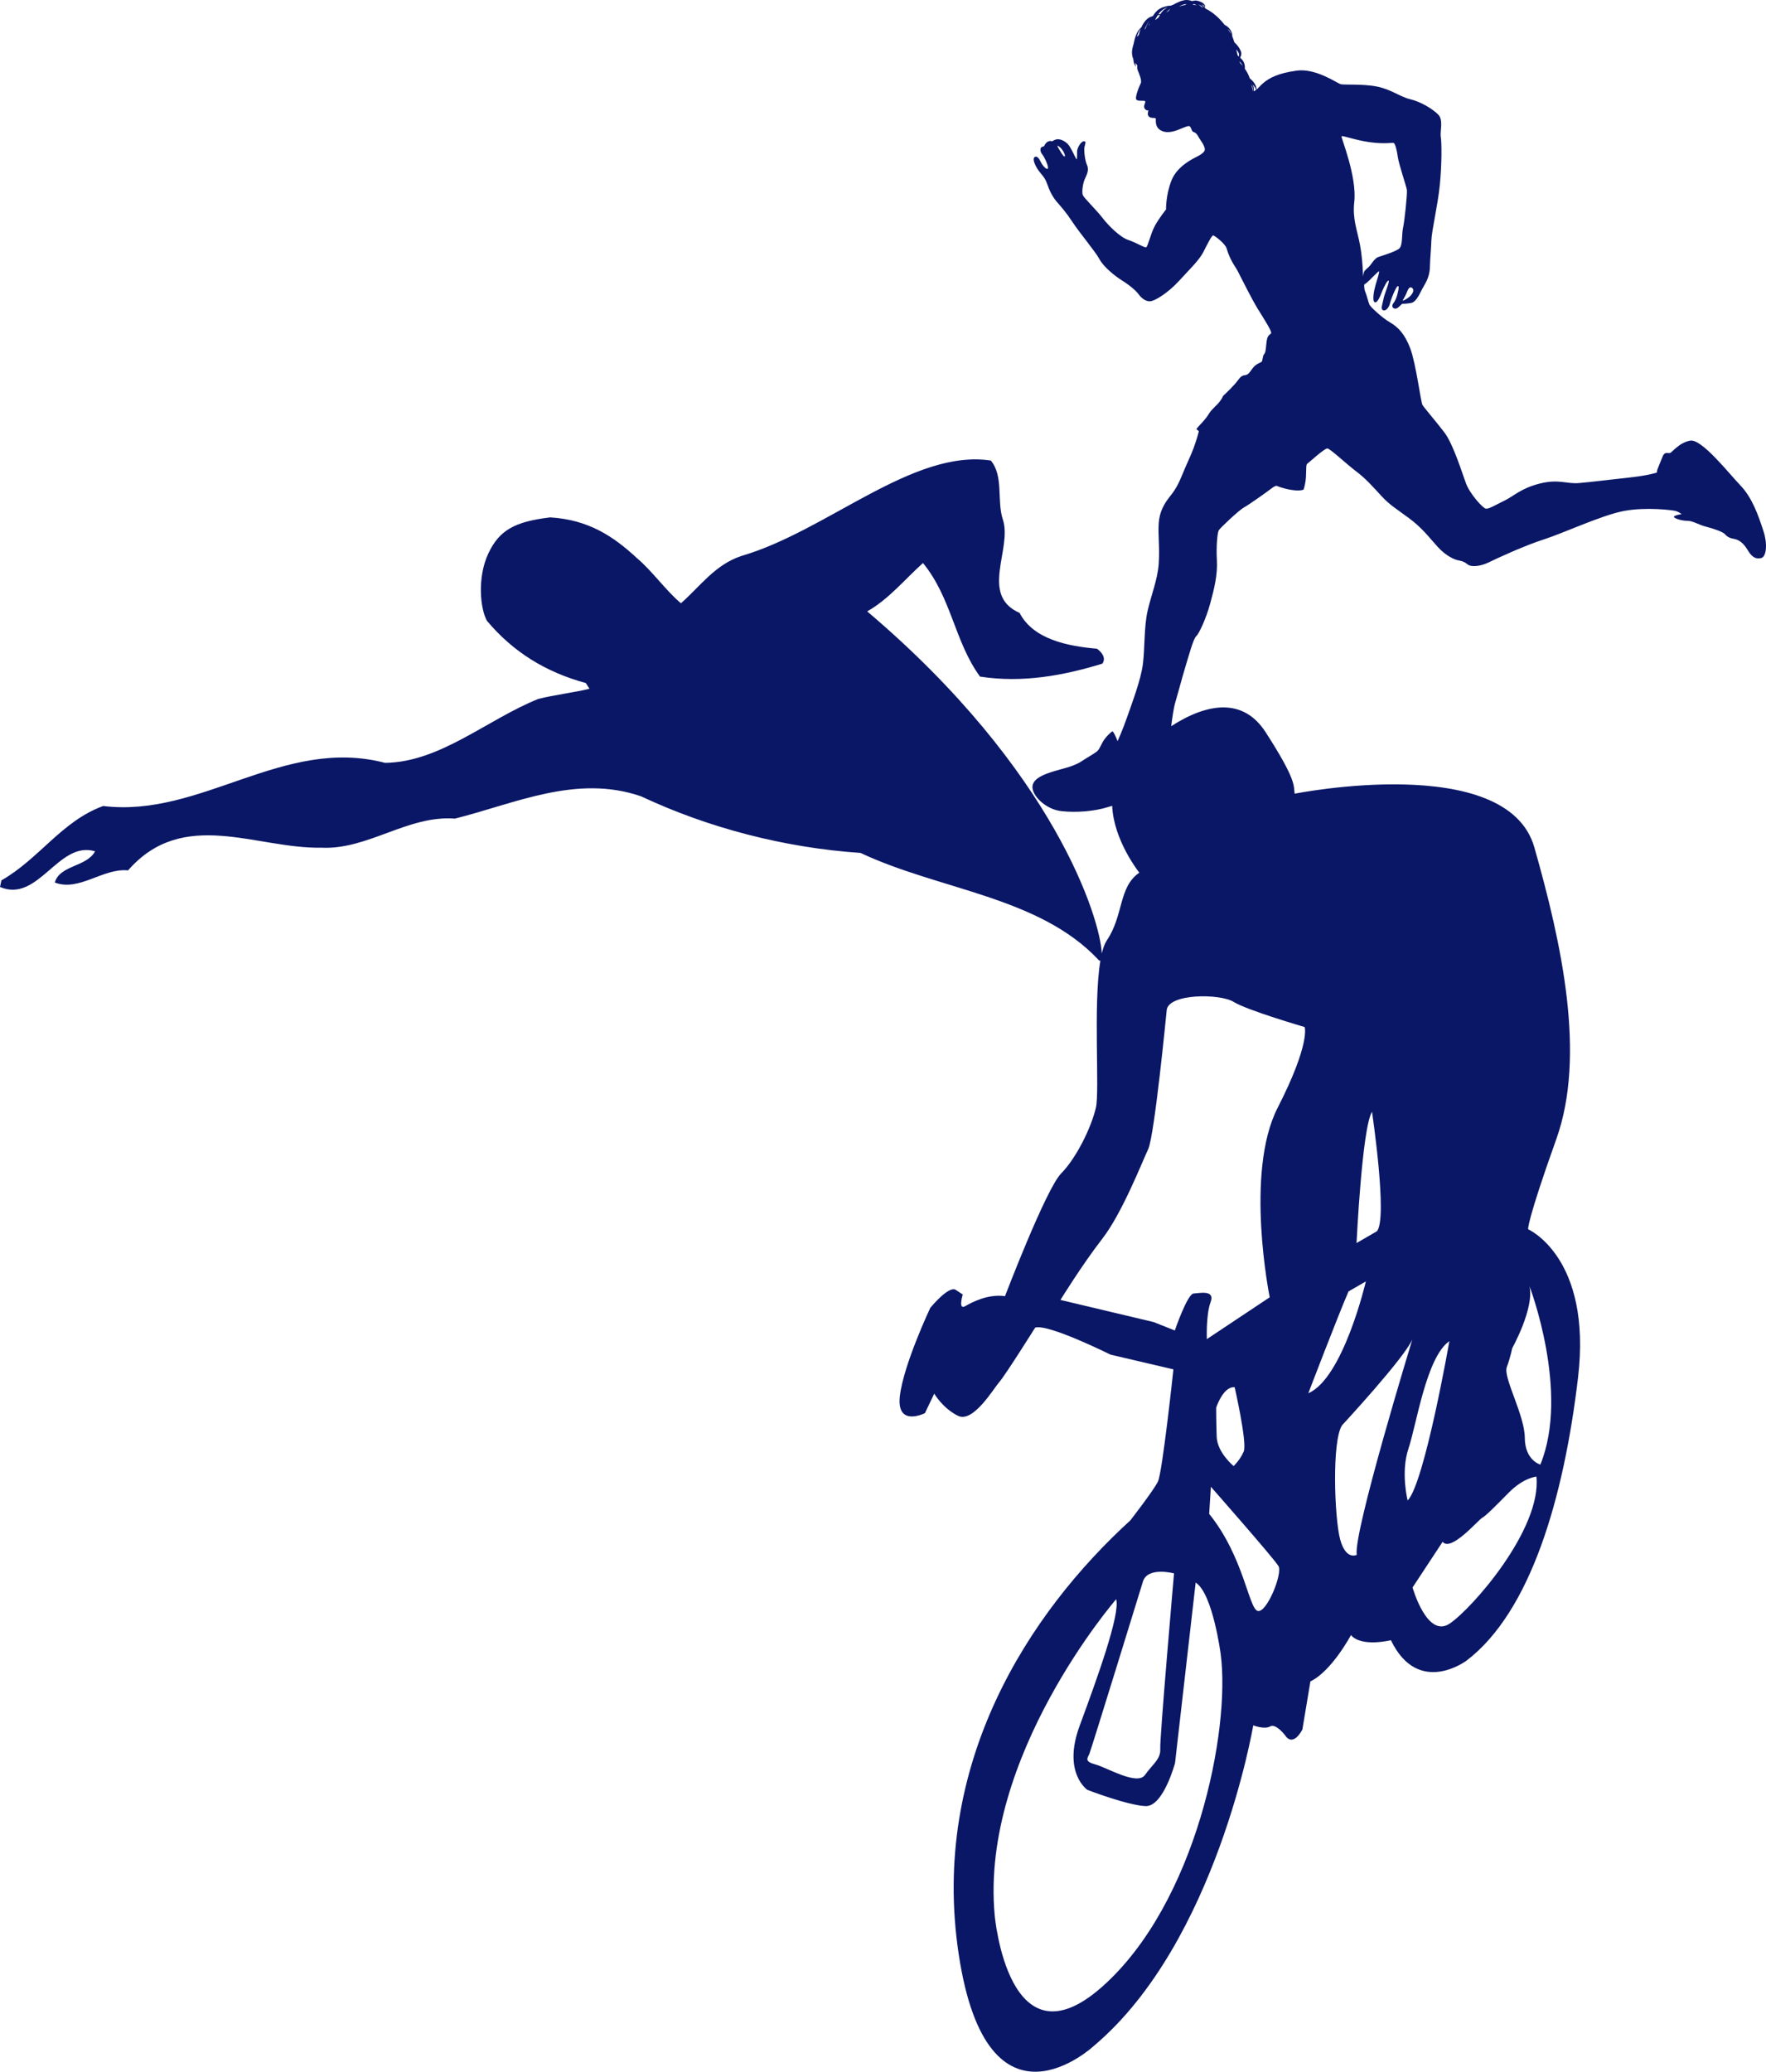 <svg version="1.1" id="图层_1" x="0px" y="0px" width="166.289px" height="195px" viewBox="0 0 166.289 195" enable-background="new 0 0 166.289 195" xml:space="preserve" xmlns="http://www.w3.org/2000/svg" xmlns:xlink="http://www.w3.org/1999/xlink" xmlns:xml="http://www.w3.org/XML/1998/namespace">
  <path fill="#0A1766" d="M166.024,49.909c-0.465-1.412-1.035-3.063-2.131-4.204c-1.094-1.139-3.66-4.426-4.742-4.23
	c-1.08,0.194-1.711,1.139-1.92,1.169c-0.211,0.03-0.48-0.134-0.66,0.287c-0.18,0.419-0.391,0.991-0.48,1.186
	c-0.09,0.195-0.076,0.359-0.076,0.359s-0.719,0.271-2.67,0.48c-1.951,0.21-3.451,0.406-4.652,0.51
	c-1.199,0.106-1.891-0.404-3.691,0.044c-1.801,0.453-2.432,1.171-3.332,1.607c-0.9,0.435-1.5,0.827-1.785,0.751
	c-0.285-0.075-1.471-1.367-1.846-2.372c-0.375-1.004-1.201-3.707-2.041-4.802c-0.84-1.095-1.906-2.325-2.057-2.58
	s-0.615-3.902-1.141-5.299c-0.523-1.395-1.17-2.04-1.92-2.474c-0.75-0.436-1.818-1.44-1.922-1.651
	c-0.105-0.209-0.264-0.906-0.396-1.206c-0.137-0.3-0.104-0.711-0.104-0.711s0.105-0.054,0.246-0.167
	c0.268-0.216,1.08-1.103,1.148-1.07c0.066,0.035-0.18,0.79-0.326,1.283c-0.146,0.496-0.35,1.542-0.068,1.633
	c0.281,0.09,0.563-0.743,0.721-1.115c0.158-0.371,0.461-0.979,0.574-0.923c0.111,0.056-0.283,1.025-0.383,1.352
	c-0.102,0.326-0.158,0.675-0.227,0.934c-0.066,0.258-0.066,0.505,0.182,0.518c0.248,0.01,0.494-0.372,0.551-0.642
	c0.057-0.27,0.314-0.912,0.428-1.148c0.113-0.236,0.246-0.528,0.361-0.495c0.111,0.034-0.068,0.766-0.17,1.058
	c-0.102,0.293-0.248,0.484-0.338,0.62c-0.09,0.135-0.09,0.405,0.203,0.439c0.293,0.033,0.596-0.474,0.721-0.463
	c0.123,0.013,0.471-0.011,0.82-0.077c0.35-0.068,0.648-0.561,0.959-1.199c0.258-0.524,0.758-1.11,0.781-2.174
	c0.018-0.799,0.105-1.511,0.139-2.491c0.035-0.979,0.602-3.291,0.797-5.255c0.195-1.966,0.18-3.962,0.09-4.488
	c-0.09-0.524,0.256-1.575-0.211-2.085c-0.465-0.51-1.666-1.246-2.641-1.471s-1.801-0.93-3.152-1.2
	c-1.35-0.271-3.121-0.136-3.436-0.225c-0.314-0.091-2.326-1.516-4.111-1.277c-1.785,0.241-2.627,0.707-3.182,1.186
	c-0.287,0.25-0.439,0.457-0.629,0.606c0.004-0.021,0.008-0.042,0.008-0.068c-0.008-0.147-0.076-0.35-0.211-0.554
	c-0.105-0.153-0.246-0.3-0.416-0.434c-0.125-0.374-0.301-0.674-0.471-0.911c0.01-0.09,0.012-0.193-0.006-0.308
	c-0.02-0.117-0.057-0.246-0.125-0.37c-0.07-0.124-0.172-0.237-0.273-0.33c-0.012-0.011-0.025-0.024-0.037-0.036
	c0.041-0.077,0.088-0.168,0.102-0.287c0.004-0.033,0.008-0.067,0.01-0.101c-0.006-0.035-0.01-0.069-0.016-0.104
	c-0.006-0.076-0.043-0.131-0.068-0.202c-0.061-0.124-0.125-0.244-0.215-0.361c-0.043-0.062-0.09-0.118-0.139-0.173
	c-0.049-0.059-0.104-0.112-0.16-0.163c-0.018-0.019-0.039-0.035-0.059-0.053c-0.059-0.202-0.125-0.393-0.195-0.559
	c0-0.124-0.018-0.277-0.086-0.441c-0.094-0.22-0.287-0.455-0.549-0.597c-0.027-0.016-0.057-0.03-0.084-0.045
	c-0.418-0.53-1.002-1.138-1.797-1.532c-0.027-0.033-0.053-0.068-0.086-0.105c0.006-0.008,0.012-0.018,0.016-0.029
	c0.012-0.025,0.023-0.053,0.02-0.09c0-0.071-0.045-0.159-0.113-0.221c-0.066-0.066-0.154-0.124-0.252-0.172
	c-0.102-0.048-0.213-0.088-0.338-0.117c-0.064-0.013-0.125-0.028-0.213-0.026c-0.076,0.006-0.143,0.02-0.215,0.031
	c-0.029,0.008-0.059,0.016-0.088,0.025c-0.039-0.016-0.078-0.032-0.117-0.043c-0.123-0.041-0.256-0.056-0.387-0.063
	c-0.064,0.004-0.131,0.002-0.191,0.013c-0.063,0.015-0.121,0.028-0.18,0.042c-0.059,0.014-0.117,0.025-0.172,0.044
	c-0.053,0.022-0.104,0.043-0.154,0.063c-0.1,0.041-0.193,0.081-0.277,0.124c-0.104,0.052-0.193,0.102-0.271,0.146
	c-0.078,0.025-0.164,0.059-0.254,0.102c-0.063-0.002-0.129,0-0.201,0.01c-0.104,0.014-0.217,0.037-0.33,0.074
	c-0.02,0.006-0.039,0.013-0.059,0.02c-0.068,0.016-0.141,0.037-0.213,0.067c-0.105,0.044-0.217,0.102-0.326,0.176
	c-0.055,0.037-0.113,0.079-0.168,0.131c-0.047,0.051-0.096,0.104-0.145,0.157c-0.051,0.052-0.09,0.114-0.135,0.173
	c-0.039,0.057-0.082,0.114-0.113,0.177c-0.086,0.019-0.184,0.048-0.289,0.103c-0.164,0.084-0.344,0.229-0.48,0.416
	c-0.063,0.093-0.137,0.185-0.193,0.29c-0.043,0.086-0.09,0.171-0.131,0.26c-0.109,0.081-0.24,0.219-0.35,0.416
	c-0.109,0.205-0.215,0.458-0.283,0.739c-0.031,0.122-0.059,0.25-0.084,0.378c-0.031,0.103-0.064,0.22-0.098,0.357
	c-0.115,0.452-0.043,0.832,0.074,1.114c0.002,0.01,0.002,0.02,0.002,0.03c0.014,0.216,0.07,0.397,0.133,0.508
	c0.061,0.112,0.121,0.155,0.117,0.158c0.004-0.002-0.031-0.066-0.053-0.181c-0.012-0.05-0.016-0.111-0.016-0.179
	c0.102,0.148,0.189,0.229,0.189,0.229s-0.057,0.208,0.057,0.507c0.113,0.297,0.393,0.915,0.264,1.177
	c-0.129,0.263-0.594,1.362-0.404,1.545c0.189,0.183,0.711,0.034,0.813,0.14c0.1,0.106-0.209,0.437-0.047,0.682
	s0.371,0.19,0.371,0.19s-0.174,0.391,0.047,0.587c0.221,0.197,0.621,0.043,0.639,0.198c0.018,0.157-0.115,0.811,0.533,1.125
	c0.648,0.314,1.43-0.028,1.805-0.181c0.377-0.152,0.717-0.309,0.848-0.239c0.129,0.071,0.16,0.355,0.277,0.481
	c0.117,0.126,0.287-0.007,0.584,0.569c0.111,0.215,0.668,0.871,0.551,1.231c-0.047,0.145-0.281,0.348-0.652,0.54
	c-0.371,0.191-1.914,0.889-2.465,2.262c-0.551,1.373-0.518,2.746-0.518,2.746s-0.664,0.822-1.059,1.553
	c-0.393,0.732-0.652,1.937-0.811,2.004c-0.158,0.067-0.955-0.45-1.688-0.686c-0.73-0.237-1.824-1.295-2.42-2.071
	c-0.596-0.777-1.744-1.869-1.857-2.15c-0.113-0.282,0-1.081,0.17-1.475c0.168-0.394,0.449-0.844,0.225-1.351
	c-0.225-0.506-0.293-1.441-0.248-1.676c0.045-0.236,0.236-0.608-0.066-0.563c-0.305,0.044-0.609,0.663-0.621,0.923
	c-0.01,0.257,0.012,0.765-0.045,0.775c-0.055,0.012-0.518-1.125-0.832-1.441c-0.314-0.315-0.709-0.473-0.979-0.45
	c-0.271,0.022-0.496,0.202-0.496,0.202s-0.168-0.101-0.406,0.022c-0.234,0.125-0.359,0.439-0.359,0.439s-0.168,0.034-0.258,0.102
	c-0.09,0.068-0.135,0.382,0.09,0.653c0.225,0.27,0.664,1.237,0.518,1.351c-0.146,0.112-0.518-0.349-0.641-0.607
	c-0.125-0.259-0.316-0.608-0.553-0.506s-0.123,0.54,0.18,1.058c0.305,0.518,0.709,0.777,0.936,1.418
	c0.225,0.642,0.482,1.227,0.934,1.756c0.449,0.528,0.832,0.923,1.475,1.903c0.641,0.979,2.148,2.768,2.543,3.499
	c0.395,0.732,1.439,1.576,2.16,2.026c0.723,0.451,1.295,0.956,1.533,1.284c0.234,0.326,0.639,0.675,1.078,0.652
	c0.439-0.023,1.699-0.799,2.713-1.914c1.014-1.113,1.902-1.946,2.297-2.724c0.393-0.775,0.787-1.563,0.922-1.563
	s1.139,0.787,1.262,1.203c0.123,0.417,0.326,0.99,0.73,1.621c0.406,0.63,0.416,0.736,0.582,1.046
	c0.166,0.312,1.066,2.131,1.621,3.032c0.555,0.901,1.379,2.162,1.26,2.312c-0.119,0.149-0.301,0.149-0.391,0.6
	s-0.074,1.169-0.254,1.35c-0.182,0.181-0.119,0.661-0.271,0.751c-0.148,0.089-0.469,0.179-0.729,0.479
	c-0.262,0.3-0.381,0.586-0.621,0.706c-0.24,0.12-0.436-0.045-0.811,0.479c-0.375,0.526-1.186,1.292-1.365,1.457
	c-0.18,0.165-0.031,0.105-0.359,0.555c-0.332,0.451-0.752,0.706-1.066,1.215c-0.314,0.51-0.645,0.826-0.84,1.036
	c-0.195,0.211-0.33,0.39-0.33,0.39l0.238,0.196c0,0-0.18,0.735-0.479,1.545c-0.301,0.81-0.707,1.62-1.035,2.432
	c-0.33,0.81-0.615,1.427-1.172,2.115c-0.555,0.691-1.02,1.456-1.094,2.566c-0.076,1.112,0.104,2.295,0,3.812
	c-0.107,1.517-0.721,2.987-1.051,4.457c-0.332,1.47-0.256,3.483-0.436,4.968c-0.18,1.485-1.08,3.841-1.486,5.011
	c-0.404,1.172-0.9,2.268-0.9,2.268s-0.375-0.962-0.494-0.917c-0.121,0.046-0.691,0.569-0.945,1.065
	c-0.256,0.496-0.316,0.676-0.57,0.87c-0.256,0.196-1.021,0.631-1.307,0.826s-0.465,0.285-0.961,0.48
	c-0.494,0.194-1.574,0.437-2.266,0.689c-0.689,0.255-1.621,0.676-1.455,1.501c0.164,0.826,1.352,1.921,2.701,2.072
	c1.35,0.15,3.076,0.044,4.473-0.406c0.105-0.034,0.211-0.06,0.316-0.092c0.133,3.266,2.555,6.292,2.555,6.292
	c-1.979,1.35-1.461,4.017-3.063,6.377c-0.193,0.286-0.348,0.711-0.473,1.232c-0.117-3.188-4.402-17.215-22.089-32.204
	c2.003-1.123,3.526-2.998,5.253-4.551c2.686,3.271,2.969,7.393,5.371,10.691c4.014,0.616,7.859-0.098,11.521-1.22
	c0.4-0.557-0.115-1.133-0.516-1.407c-2.715-0.234-5.986-0.868-7.277-3.368c-3.777-1.67-0.703-5.966-1.561-8.74
	c-0.615-1.796,0.086-4.13-1.152-5.605c-7.369-1.098-15.399,6.631-23.485,8.984c-2.49,0.831-3.854,2.833-5.691,4.453
	c-1.476-1.25-2.656-2.988-4.132-4.238c-2.215-2.06-4.574-3.629-8.183-3.846c-3.264,0.398-4.774,1.152-5.826,3.408
	c-1.056,2.256-0.76,5.217-0.119,6.335c2.48,2.95,5.566,4.835,9.305,5.85l0.343,0.537c-1.366,0.342-3.262,0.567-4.823,0.958
	c-4.862,1.963-9.257,5.964-14.432,6.015c-9.588-2.5-17.294,5.195-26.539,4.063c-3.916,1.436-5.985,4.941-9.578,7L0,83.486
	c3.621,1.543,5.496-4.403,8.952-3.357c-0.792,1.482-3.33,1.287-3.79,2.938c2.297,0.878,4.552-1.387,6.894-1.142
	c5.196-5.947,12.071-2.021,18.181-2.139c4.375,0.232,8.154-3.076,12.597-2.735c5.664-1.417,11.442-4.19,17.525-2.101
	c6.35,2.979,13.495,4.842,20.672,5.33c7.432,3.499,16.795,4.101,22.389,10.048c0.078,0.091,0.143,0.115,0.195,0.09
	c-0.693,4.077-0.057,12.266-0.424,13.839c-0.439,1.893-1.854,4.755-3.271,6.191C98.499,111.883,94.632,122,94.632,122
	c-1.561-0.223-3.061,0.542-3.75,0.941s-0.227-1.097-0.227-1.097s0,0-0.66-0.437c-0.662-0.435-2.398,1.694-2.398,1.694
	s-2.529,5.351-2.865,8.31c-0.336,2.956,2.359,1.601,2.359,1.601l0.879-1.838c0,0,0.799,1.379,2.232,2.085
	c1.432,0.707,3.336-2.543,3.893-3.174c0.557-0.628,3.377-5.124,3.377-5.124c1.207-0.392,7.1,2.543,7.1,2.543l5.918,1.384
	c0,0-1.035,9.705-1.459,10.565c-0.426,0.859-2.596,3.649-2.596,3.649c-9.51,8.674-18.881,22.896-16.158,40.863
	c2.723,17.966,12.742,8.585,12.742,8.585c11.549-9.749,14.988-30.153,14.988-30.153s1.057,0.41,1.592,0.099
	c0.537-0.31,1.4,0.827,1.4,0.827c0.787,1.186,1.635-0.536,1.635-0.536l0.756-4.529c2.006-0.956,3.82-4.359,3.82-4.359
	c0.984,1.172,3.76,0.483,3.76,0.483c2.588,5.359,7.141,1.907,7.141,1.907c6.027-4.611,9.145-15.316,10.479-26.627
	c1.334-11.312-4.699-13.96-4.699-13.96s-0.158-0.625,2.656-8.493c2.813-7.87,0.504-18.403-2.07-27.452
	c-2.576-9.049-22.568-5.052-22.568-5.052c-0.125-0.746,0.246-1.166-2.734-5.786c-2.137-3.313-5.545-2.723-8.893-0.568
	c0.096-0.774,0.254-1.807,0.359-2.151c0.17-0.55,0.688-2.501,1.002-3.523c0.314-1.018,0.721-2.55,0.99-2.79
	c0.27-0.24,0.93-1.65,1.32-3.077c0.391-1.425,0.705-2.729,0.631-4.067c-0.074-1.336,0.045-2.61,0.18-2.834
	c0.135-0.227,1.92-1.907,2.371-2.148c0.451-0.24,2.244-1.515,2.563-1.769c0.318-0.256,0.5-0.272,0.5-0.272s0.539,0.255,1.395,0.391
	c0.855,0.135,1.154-0.03,1.154-0.03s0.195-0.54,0.227-1.247c0.029-0.705,0-1.11,0.119-1.185c0.121-0.076,1.621-1.456,1.891-1.44
	c0.271,0.015,1.727,1.41,2.701,2.146c0.977,0.736,1.621,1.5,2.402,2.34c0.779,0.84,1.32,1.141,2.58,2.071
	c1.262,0.931,1.922,1.846,2.717,2.716s1.574,1.17,1.816,1.231c0.24,0.058,0.615,0.092,0.975,0.397
	c0.361,0.308,1.26,0.189,2.027-0.188c0.764-0.375,3.361-1.575,5.191-2.159c1.83-0.587,5.447-2.282,7.533-2.672
	c2.086-0.391,4.607-0.075,4.893,0.013c0.285,0.092,0.525,0.287,0.525,0.287s-0.721,0.105-0.721,0.255
	c0,0.148,0.721,0.375,1.26,0.375c0.541,0,1.006,0.358,1.771,0.555c0.764,0.194,1.574,0.494,1.756,0.689
	c0.18,0.194,0.344,0.361,0.84,0.45c0.496,0.092,0.9,0.362,1.336,1.096c0.436,0.736,0.855,0.825,1.275,0.707
	C166.28,52.398,166.491,51.317,166.024,49.909z M107.312,2.985c-0.029,0.096-0.055,0.193-0.072,0.29
	c-0.07,0.072-0.133,0.14-0.186,0.208c0.043-0.159,0.092-0.305,0.148-0.433c0.066-0.146,0.141-0.267,0.213-0.356
	C107.378,2.789,107.337,2.884,107.312,2.985z M107.956,2.44c-0.033,0.084-0.064,0.167-0.094,0.25
	c-0.031,0.03-0.064,0.061-0.094,0.088c0.035-0.099,0.088-0.191,0.131-0.286c0.051-0.095,0.1-0.188,0.148-0.278
	c0.049-0.085,0.102-0.163,0.158-0.233C108.11,2.126,108.028,2.282,107.956,2.44z M108.228,2.353
	c-0.02,0.018-0.039,0.034-0.059,0.051c0.031-0.07,0.064-0.14,0.102-0.206C108.255,2.25,108.239,2.301,108.228,2.353z M109.132,1.563
	c-0.012,0.025-0.021,0.05-0.031,0.075c-0.119,0.088-0.232,0.175-0.342,0.263c0.066-0.138,0.137-0.273,0.219-0.401
	c0.01-0.018,0.02-0.034,0.029-0.049c0.08-0.031,0.152-0.053,0.219-0.066C109.192,1.442,109.159,1.502,109.132,1.563z M109.349,1.198
	c-0.031,0.042-0.059,0.087-0.088,0.131c-0.055,0-0.117,0.004-0.186,0.016c0.053-0.078,0.109-0.149,0.172-0.218
	c0.012-0.01,0.021-0.022,0.033-0.034c0.086-0.078,0.174-0.146,0.258-0.205c0.145-0.096,0.277-0.164,0.389-0.188
	c-0.09,0.049-0.199,0.118-0.293,0.196C109.53,0.983,109.431,1.083,109.349,1.198z M110.021,1.045
	c-0.066,0.038-0.135,0.077-0.201,0.116c0.008-0.01,0.018-0.022,0.027-0.031c0.107-0.107,0.242-0.211,0.363-0.307
	C110.146,0.896,110.081,0.97,110.021,1.045z M111.606,0.467c-0.191,0.029-0.381,0.076-0.572,0.135
	c0.002-0.002,0.006-0.004,0.008-0.005c0.203-0.115,0.393-0.184,0.59-0.207c0.031-0.004,0.061-0.008,0.09-0.012
	C111.681,0.406,111.644,0.437,111.606,0.467z M112.646,0.495c-0.117-0.027-0.234-0.044-0.355-0.055
	c0.045-0.021,0.088-0.04,0.131-0.055c0.008-0.002,0.016-0.005,0.025-0.007c0.084,0.039,0.164,0.081,0.24,0.127
	C112.673,0.502,112.661,0.498,112.646,0.495z M113.147,0.65c-0.094-0.077-0.195-0.157-0.309-0.232
	c0.18,0.064,0.334,0.159,0.449,0.271c0.012,0.009,0.021,0.019,0.031,0.029C113.265,0.693,113.206,0.672,113.147,0.65z
	 M113.407,0.674c-0.016-0.019-0.031-0.038-0.049-0.058c-0.055-0.063-0.123-0.132-0.203-0.193c0.127,0.042,0.225,0.098,0.244,0.172
	c0.01,0.023,0.012,0.046,0.008,0.068C113.407,0.667,113.407,0.669,113.407,0.674z M100.251,14.726
	c-0.084,0.041-0.27-0.247-0.416-0.499s-0.299-0.468-0.26-0.498c0.041-0.027,0.26,0.113,0.439,0.355
	C100.194,14.327,100.337,14.687,100.251,14.726z M115.851,3.074c-0.076-0.105-0.164-0.234-0.264-0.374
	c0.115,0.097,0.209,0.208,0.268,0.325c0.033,0.061,0.055,0.12,0.074,0.179C115.903,3.157,115.878,3.113,115.851,3.074z
	 M116.655,5.313c0,0,0-0.001-0.002-0.001c-0.037-0.032-0.074-0.062-0.113-0.092c-0.043-0.177-0.088-0.372-0.137-0.576
	c0.059,0.073,0.115,0.149,0.162,0.218c0.023,0.045,0.066,0.09,0.074,0.133l0.023,0.066c0.004,0.022,0.006,0.045,0.008,0.067
	C116.675,5.191,116.667,5.253,116.655,5.313z M116.776,5.935c-0.027-0.03-0.055-0.087-0.082-0.16
	c0.063,0.053,0.119,0.106,0.164,0.163c0.063,0.081,0.107,0.17,0.145,0.257C116.913,6.09,116.835,6.004,116.776,5.935z
	 M117.987,8.608l-0.002,0c-0.021-0.13-0.049-0.265-0.088-0.398c-0.021-0.082-0.049-0.164-0.08-0.248
	c0-0.003-0.002-0.008-0.002-0.012c0.049,0.082,0.092,0.163,0.125,0.238c0.039,0.11,0.049,0.224,0.047,0.325
	C117.987,8.547,117.987,8.578,117.987,8.608z M118.046,8.587c0.004-0.024,0.006-0.044,0.01-0.069
	c0.014-0.102,0.018-0.226-0.02-0.358c-0.023-0.068-0.055-0.139-0.086-0.208c0.148,0.158,0.258,0.307,0.293,0.427
	c0.012,0.035,0.016,0.065,0.018,0.092C118.196,8.516,118.128,8.555,118.046,8.587z M107.62,148.863
	c0.441-1.437,2.928-0.771,2.928-0.771s-1.355,15.517-1.297,16.506c0.059,0.987-0.705,1.43-1.436,2.466
	c-0.73,1.035-3.574-0.694-4.662-0.984c-1.09-0.29-0.75-0.59-0.578-0.997C102.749,164.676,107.62,148.863,107.62,148.863z
	 M103.792,186.989c-8.857,7.868-10.131-6.722-10.131-6.722c-1.387-14.952,11.439-29.743,11.439-29.743
	c0.404,1.405-1.805,7.49-3.439,11.915c-1.635,4.426,0.725,6.028,0.725,6.028s3.82,1.475,5.49,1.528
	c1.67,0.058,2.768-4.057,2.768-4.057l1.941-16.981c1.609,1.013,2.355,6.722,2.355,6.722
	C115.888,162.804,112.651,179.127,103.792,186.989z M118.425,151.626c-0.852-0.235-1.305-5.087-4.568-9.136l0.162-2.549
	c0,0,5.969,6.778,6.367,7.47C120.786,148.102,119.278,151.86,118.425,151.626z M114.565,135.226
	c-0.051-1.505-0.049-2.732-0.049-2.732s0.654-2.017,1.74-1.927c0,0,1.199,5.236,0.854,6.054c-0.348,0.814-0.949,1.368-0.949,1.368
	S114.616,136.732,114.565,135.226z M141.882,128.681c0.357-0.974,0.506-1.777,0.506-1.777s2.111-3.776,1.629-5.852
	c0,0,3.82,9.966,1.025,16.801c0,0-1.453-0.387-1.465-2.527C143.565,133.182,141.522,129.652,141.882,128.681z M142.065,140.494
	c1.422-1.433,2.607-1.508,2.607-1.508c0.498,4.932-6.031,12.391-8.164,13.83c-2.135,1.44-3.5-3.397-3.5-3.397l2.832-4.299
	c0.775,0.985,3.328-2.03,3.713-2.25C139.937,142.648,140.646,141.93,142.065,140.494z M136.474,126.235
	c0,0-2.334,13.348-3.926,14.997c0,0-0.678-2.639,0.078-4.894C133.382,134.087,134.306,127.727,136.474,126.235z M132.987,126.075
	c0,0-5.58,18.207-5.234,20.271c0,0-1.014,0.549-1.559-1.438c-0.543-1.988-0.805-9.345,0.189-10.77
	C126.384,134.138,132.202,127.862,132.987,126.075z M129.19,104.646c0,0,1.512,10.151,0.451,11.25L127.735,117
	C127.735,117,128.249,106.161,129.19,104.646z M126.979,121.554l1.633-0.942c0,0-2.123,9.103-5.418,10.525
	C123.194,131.137,125.989,123.824,126.979,121.554z M116.157,94.3c1.279,0.795,6.691,2.369,6.691,2.369s0.568,1.514-2.551,7.617
	c-3.119,6.103-0.74,17.82-0.74,17.82l-5.918,3.937c0,0-0.092-2.301,0.352-3.479c0.445-1.177-1.004-0.852-1.598-0.814
	c-0.592,0.036-1.771,3.48-1.771,3.48l-1.992-0.792l-8.777-2.084c0,0,2.059-3.337,3.936-5.754c1.875-2.415,3.729-7.17,4.326-8.438
	c0.598-1.267,1.742-13.082,1.742-13.082C110.015,93.501,114.88,93.505,116.157,94.3z M133.071,27.27
	c0.037,0.18-0.105,0.436-0.316,0.63c-0.211,0.195-0.623,0.426-0.682,0.389c0,0,0.195-0.336,0.293-0.531s0.172-0.481,0.314-0.638
	C132.823,26.962,133.034,27.09,133.071,27.27z M128.347,26.012c0,0-0.027-1.531-0.281-2.928c-0.256-1.395-0.729-2.445-0.547-4.067
	c0.271-2.41-1.258-6.063-1.197-6.183s1.242,0.353,2.639,0.547c1.395,0.196,2.131,0.031,2.266,0.075
	c0.135,0.046,0.299,0.631,0.391,1.307c0.09,0.674,0.795,2.746,0.854,3.091c0.061,0.345-0.225,3.002-0.359,3.587
	c-0.135,0.584-0.016,1.65-0.357,1.951c-0.344,0.3-1.668,0.69-1.998,0.811c-0.33,0.119-0.615,0.659-0.855,0.9
	s-0.434,0.347-0.477,0.541C128.376,25.837,128.347,26.012,128.347,26.012z" class="color c1"/>
</svg>